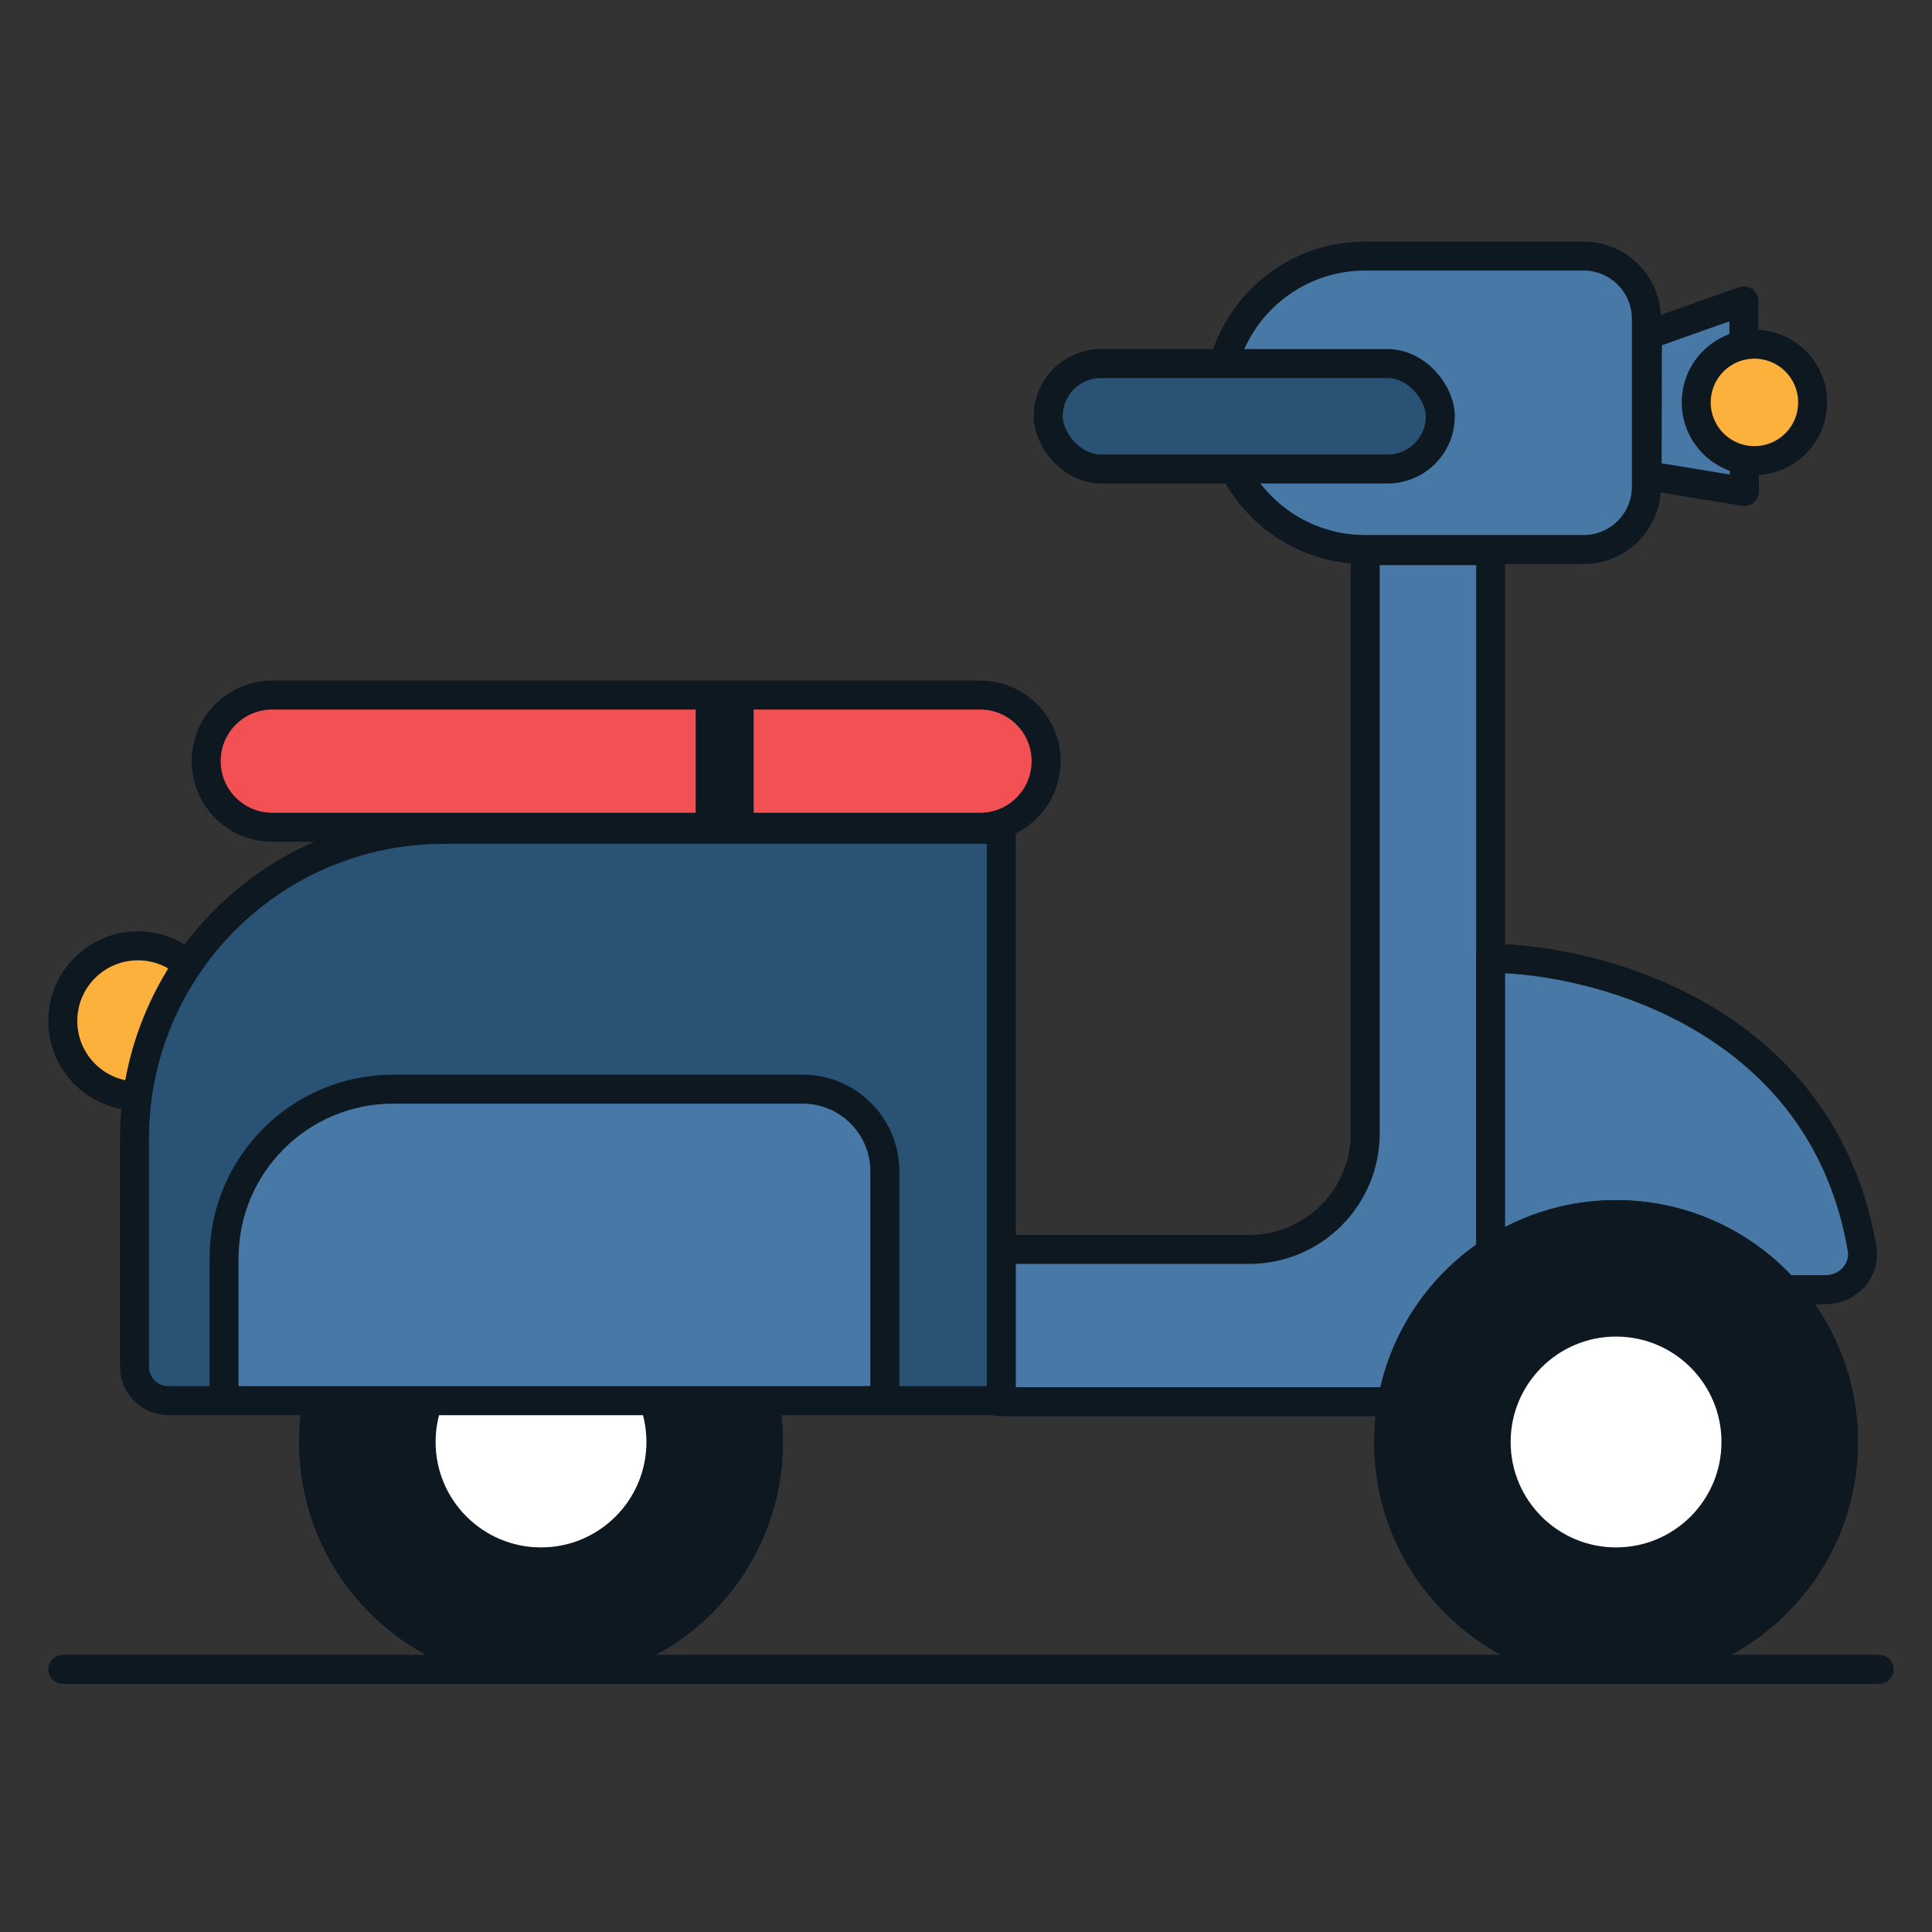 <svg width="32" height="32" viewBox="0 0 32 32" fill="none" xmlns="http://www.w3.org/2000/svg">
<rect x="0" y="0" width="32" height="32" fill="#333333" stroke="none"/>
<path d="M24.69 23.216H16.529V20.694H20.692C21.753 20.694 22.612 19.834 22.612 18.773V9.12H24.69V23.216Z" fill="#4878A6" stroke="#0E1821" stroke-width="0.48" stroke-linecap="round" stroke-linejoin="round"/>
<path d="M30.841 20.679C30.196 16.907 26.536 15.894 24.689 15.871V21.361H30.236C30.607 21.361 30.903 21.045 30.841 20.679Z" fill="#4878A6" stroke="#0E1821" stroke-width="0.48" stroke-linecap="round" stroke-linejoin="round"/>
<path d="M12.967 23.884C12.967 26.096 11.174 27.89 8.961 27.89C6.749 27.89 4.955 26.096 4.955 23.884C4.955 21.671 6.749 19.878 8.961 19.878C11.174 19.878 12.967 21.671 12.967 23.884ZM6.888 23.884C6.888 25.029 7.816 25.957 8.961 25.957C10.106 25.957 11.034 25.029 11.034 23.884C11.034 22.739 10.106 21.811 8.961 21.811C7.816 21.811 6.888 22.739 6.888 23.884Z" fill="#0E1821"/>
<circle cx="8.961" cy="23.884" r="1.986" fill="white" stroke="#0E1821" stroke-width="0.48"/>
<circle cx="8.961" cy="23.884" r="3.766" stroke="#0E1821" stroke-width="0.48"/>
<path d="M30.773 23.884C30.773 26.096 28.98 27.89 26.767 27.89C24.555 27.89 22.761 26.096 22.761 23.884C22.761 21.671 24.555 19.878 26.767 19.878C28.98 19.878 30.773 21.671 30.773 23.884ZM24.694 23.884C24.694 25.029 25.622 25.957 26.767 25.957C27.912 25.957 28.84 25.029 28.84 23.884C28.84 22.739 27.912 21.811 26.767 21.811C25.622 21.811 24.694 22.739 24.694 23.884Z" fill="#0E1821"/>
<circle cx="26.767" cy="23.884" r="1.986" fill="white" stroke="#0E1821" stroke-width="0.48"/>
<circle cx="26.767" cy="23.884" r="3.766" stroke="#0E1821" stroke-width="0.48"/>
<line x1="1.04" y1="27.65" x2="31.126" y2="27.65" stroke="#0E1821" stroke-width="0.48" stroke-linecap="round"/>
<circle cx="2.284" cy="16.91" r="1.244" fill="#FBB13C" stroke="#0E1821" stroke-width="0.48"/>
<path d="M7.349 13.737H16.585V23.199H2.788C2.478 23.199 2.228 22.948 2.228 22.639V18.858C2.228 16.03 4.52 13.737 7.349 13.737Z" fill="#2A5275" stroke="#0E1821" stroke-width="0.48"/>
<path d="M6.512 18.04H13.296C14.047 18.04 14.656 18.649 14.656 19.401V23.198H3.711V20.841C3.711 19.294 4.965 18.04 6.512 18.04Z" fill="#4878A6" stroke="#0E1821" stroke-width="0.48"/>
<path d="M12.243 11.512H16.232C16.837 11.512 17.327 12.002 17.327 12.607C17.327 13.212 16.837 13.702 16.232 13.702H12.243V11.512ZM11.763 11.512V13.702H4.51C3.905 13.702 3.415 13.212 3.415 12.607C3.415 12.002 3.905 11.512 4.51 11.512H11.763Z" fill="#F15152" stroke="#0E1821" stroke-width="0.48"/>
<path d="M22.612 4.241H26.229C26.803 4.241 27.269 4.707 27.269 5.281V8.062C27.269 8.637 26.803 9.102 26.229 9.102H22.612C21.27 9.102 20.181 8.014 20.181 6.672C20.181 5.329 21.27 4.241 22.612 4.241Z" fill="#4878A6" stroke="#0E1821" stroke-width="0.48"/>
<rect x="17.362" y="6.022" width="6.494" height="1.746" rx="0.873" fill="#2A5275" stroke="#0E1821" stroke-width="0.48"/>
<path d="M28.883 4.983L27.287 5.548L27.281 7.878L28.892 8.142L28.883 4.983Z" fill="#4878A6" stroke="#0E1821" stroke-width="0.48" stroke-linecap="round" stroke-linejoin="round"/>
<circle cx="29.059" cy="6.665" r="0.964" transform="rotate(9.307 29.059 6.665)" fill="#FBB13C" stroke="#0E1821" stroke-width="0.48"/>
</svg>
